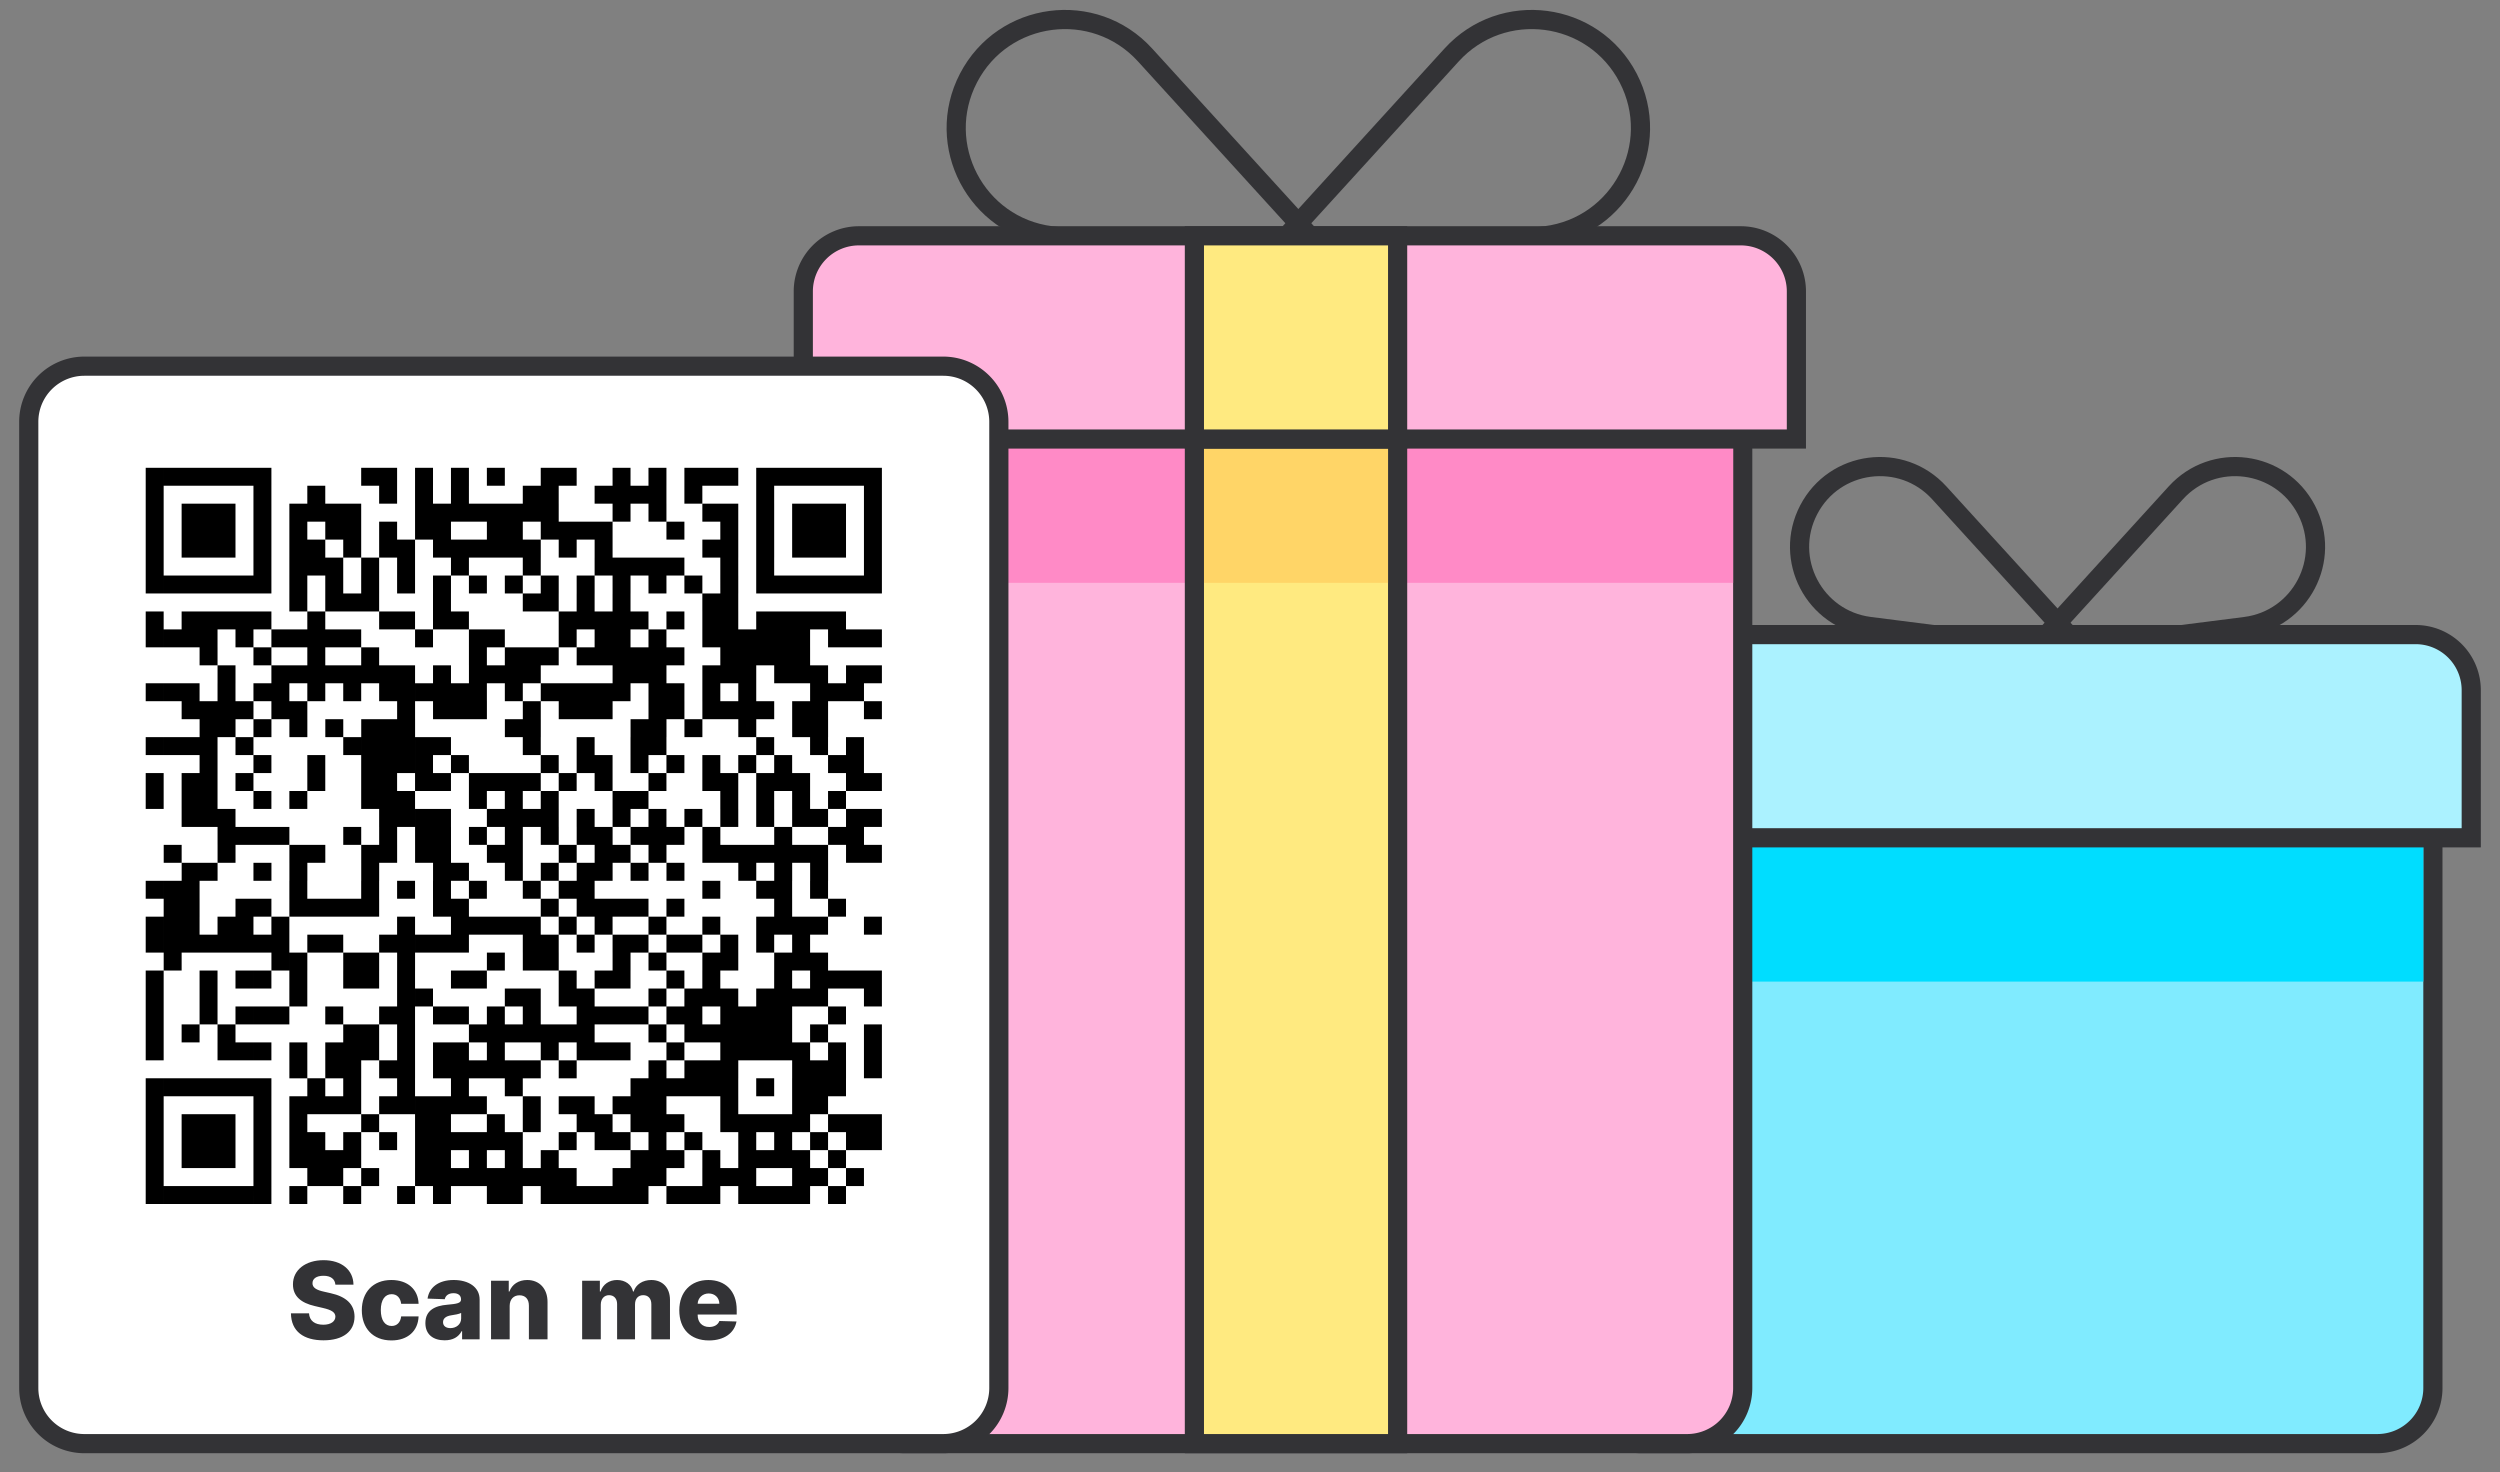<svg xmlns="http://www.w3.org/2000/svg" width="326" height="192" fill="none" viewBox="0 0 326 192"><rect x="0" y="0" width="326" height="192" fill="#808080" stroke="none"/><g clip-path="url(#a)"><mask id="b" width="326" height="192" x="0" y="0" maskUnits="userSpaceOnUse" style="mask-type:luminance"><path fill="#fff" d="M0 0h326v192H0V0Z"/></mask><g mask="url(#b)"><path stroke="#333336" stroke-width="2.5" d="M172.572 32.7c.904.991.082 2.571-1.249 2.402l-34.258-4.362c-9.767-1.244-15.312-11.832-10.771-20.568 4.54-8.737 16.392-10.283 23.022-3.004L172.572 32.7Z"/><path fill="#80EBFF" stroke="#333336" stroke-width="2.5" d="M214 100.75a7.254 7.254 0 0 0-5.127 2.123A7.254 7.254 0 0 0 206.75 108v73c0 1.923.764 3.767 2.123 5.127A7.254 7.254 0 0 0 214 188.25h96a7.254 7.254 0 0 0 5.127-2.123A7.254 7.254 0 0 0 317.25 181v-73a7.254 7.254 0 0 0-2.123-5.127A7.254 7.254 0 0 0 310 100.75h-96Z"/><path stroke="#333336" stroke-width="2.5" d="M166.035 32.7c-.903.991-.082 2.571 1.249 2.402l34.259-4.362c9.767-1.244 15.311-11.832 10.771-20.568-4.541-8.737-16.393-10.283-23.023-3.004L166.035 32.7Zm104.534 50.983c.5.548.046 1.423-.691 1.33l-26.061-3.32c-7.223-.919-11.323-8.75-7.965-15.21 3.358-6.461 12.123-7.605 17.026-2.222l17.691 19.422Z"/><path stroke="#333336" stroke-width="2.5" d="M266.039 83.683c-.5.548-.046 1.423.691 1.33l26.06-3.32c7.223-.919 11.324-8.75 7.966-15.21-3.358-6.461-12.123-7.605-17.027-2.222l-17.69 19.422Z"/><path fill="#0DF" d="M316 108h-88v20h88v-20Z"/><path fill="#ABF2FF" stroke="#333336" stroke-width="2.5" d="M194 109.25h-1.25V90a7.252 7.252 0 0 1 7.25-7.25h115a7.251 7.251 0 0 1 7.25 7.25v19.25H194Z"/><path fill="#FFB4DC" stroke="#333336" stroke-width="2.5" d="M112 55.75h-1.25V181c0 1.923.764 3.767 2.123 5.127A7.254 7.254 0 0 0 118 188.25h102a7.254 7.254 0 0 0 5.127-2.123A7.254 7.254 0 0 0 227.25 181V55.75H112Z"/><path fill="#FF8AC6" d="M226 56h-45v20h45V56Zm-114 0h69v20h-69V56Z"/><path fill="#FFEA80" stroke="#333336" stroke-width="2.5" d="M155.75 54.75h26.5v133.5h-26.5V54.75Z"/><path fill="#FFD567" d="M157 56h24v20h-24V56Z"/><path fill="#FFB4DC" stroke="#333336" stroke-width="2.5" d="M106 57.25h-1.25V38a7.252 7.252 0 0 1 7.25-7.25h115a7.251 7.251 0 0 1 7.25 7.25v19.25H106Z"/><path fill="#FFEA80" stroke="#333336" stroke-width="2.5" d="M155.75 57.25h26.5v-26.5h-26.5v26.5Z"/><path fill="#fff" stroke="#333336" stroke-width="2.5" d="M11 47.75A7.25 7.25 0 0 0 3.75 55v126a7.251 7.251 0 0 0 7.25 7.25h112a7.254 7.254 0 0 0 5.127-2.123A7.254 7.254 0 0 0 130.25 181V55a7.252 7.252 0 0 0-7.25-7.25H11Z"/><path fill="#333336" d="M43.736 167.518c-.065-.726-.592-1.158-1.551-1.158-.955 0-1.432.403-1.437.959-.02.607.567.915 1.492 1.114l.875.199c2.008.442 3.107 1.437 3.117 3.062-.01 1.934-1.512 3.083-4.047 3.083-2.56 0-4.216-1.139-4.246-3.52h2.357c.054.979.77 1.486 1.86 1.486.988 0 1.57-.432 1.58-1.054-.01-.571-.512-.875-1.63-1.133l-1.065-.249c-1.76-.402-2.843-1.272-2.838-2.819-.015-1.894 1.66-3.162 3.987-3.162 2.366 0 3.883 1.288 3.903 3.192h-2.357Zm7.303 7.274c-2.416 0-3.858-1.606-3.858-3.938 0-2.341 1.452-3.942 3.853-3.942 2.123 0 3.495 1.223 3.55 3.102h-2.272c-.094-.781-.547-1.253-1.243-1.253-.85 0-1.412.721-1.412 2.068 0 1.358.557 2.078 1.412 2.078.666 0 1.154-.442 1.243-1.252h2.272c-.065 1.889-1.397 3.137-3.545 3.137Zm6.942-.015c-1.462 0-2.51-.736-2.51-2.247 0-1.691 1.292-2.263 2.838-2.392 1.303-.114 1.81-.214 1.81-.681v-.025c0-.512-.378-.8-.975-.8-.641 0-1.044.298-1.148.785l-2.242-.079c.194-1.392 1.357-2.426 3.41-2.426 1.944 0 3.38.929 3.38 2.545v5.19h-2.286v-1.063h-.06c-.417.78-1.153 1.193-2.217 1.193Zm.75-1.591c.776 0 1.403-.507 1.403-1.253v-.726c-.274.144-.83.244-1.283.308-.691.105-1.079.403-1.079.895 0 .507.397.776.959.776Zm7.731-2.894v4.355h-2.43v-7.636h2.311v1.402h.085c.338-.93 1.193-1.501 2.321-1.501 1.606 0 2.655 1.148 2.65 2.868v4.867h-2.43v-4.389c.004-.846-.453-1.353-1.224-1.353-.77 0-1.278.517-1.283 1.387Zm9.45 4.355v-7.636h2.312v1.402h.084c.319-.93 1.114-1.501 2.158-1.501 1.06 0 1.88.586 2.083 1.501h.08c.283-.91 1.173-1.501 2.302-1.501 1.441 0 2.436.979 2.436 2.595v5.14h-2.431v-4.583c0-.761-.438-1.174-1.054-1.174-.672 0-1.074.468-1.074 1.199v4.558H80.47v-4.608c0-.706-.418-1.149-1.049-1.149-.636 0-1.079.483-1.079 1.238v4.519h-2.43Zm16.53.145c-2.4 0-3.862-1.487-3.862-3.933 0-2.366 1.481-3.947 3.788-3.947 2.168 0 3.699 1.382 3.699 3.897v.607h-5.09v.065c0 .934.576 1.556 1.51 1.556.637 0 1.134-.274 1.323-.781l2.232.065c-.278 1.501-1.596 2.471-3.6 2.471Zm-1.466-4.788h2.829c-.01-.781-.587-1.337-1.387-1.337-.806 0-1.407.576-1.442 1.337Z"/></g><path fill="#000" d="M19 61h2.341v2.342H19V61Zm2.341 0h2.342v2.342h-2.341V61Zm2.342 0h2.341v2.342h-2.341V61Zm2.341 0h2.342v2.342h-2.342V61Zm2.342 0h2.341v2.342h-2.341V61Zm2.341 0h2.342v2.342h-2.342V61Zm2.342 0h2.341v2.342H33.05V61Zm14.049 0h2.341v2.342h-2.341V61Zm2.341 0h2.342v2.342h-2.342V61Zm4.683 0h2.341v2.342h-2.341V61Zm4.683 0h2.341v2.342h-2.341V61Zm4.683 0h2.341v2.342h-2.341V61Zm7.024 0h2.342v2.342h-2.342V61Zm2.342 0h2.341v2.342h-2.341V61Zm7.024 0h2.341v2.342h-2.341V61Zm4.683 0h2.341v2.342h-2.341V61Zm4.683 0h2.341v2.342h-2.341V61Zm2.341 0h2.342v2.342h-2.342V61Zm2.342 0h2.341v2.342h-2.341V61Zm4.683 0h2.341v2.342H98.61V61Zm2.341 0h2.342v2.342h-2.342V61Zm2.342 0h2.341v2.342h-2.341V61Zm2.341 0h2.342v2.342h-2.342V61Zm2.342 0h2.341v2.342h-2.341V61Zm2.341 0h2.342v2.342h-2.342V61Zm2.342 0H115v2.342h-2.341V61ZM19 63.342h2.341v2.34H19v-2.34Zm14.049 0h2.341v2.34H33.05v-2.34Zm7.024 0h2.342v2.34h-2.342v-2.34Zm9.366 0h2.342v2.34h-2.342v-2.34Zm4.683 0h2.341v2.34h-2.341v-2.34Zm4.683 0h2.341v2.34h-2.341v-2.34Zm9.366 0h2.341v2.34h-2.341v-2.34Zm2.341 0h2.342v2.34h-2.342v-2.34Zm7.025 0h2.341v2.34h-2.341v-2.34Zm2.341 0h2.341v2.34h-2.341v-2.34Zm2.341 0h2.342v2.34h-2.342v-2.34Zm2.342 0h2.341v2.34h-2.341v-2.34Zm4.683 0h2.341v2.34h-2.341v-2.34Zm9.366 0h2.341v2.34H98.61v-2.34Zm14.049 0H115v2.34h-2.341v-2.34ZM19 65.681h2.341v2.342H19v-2.341Zm4.683 0h2.341v2.342h-2.341v-2.341Zm2.341 0h2.342v2.342h-2.342v-2.341Zm2.342 0h2.341v2.342h-2.341v-2.341Zm4.683 0h2.341v2.342H33.05v-2.341Zm4.683 0h2.341v2.342h-2.341v-2.341Zm2.341 0h2.342v2.342h-2.342v-2.341Zm2.342 0h2.341v2.342h-2.341v-2.341Zm2.341 0h2.342v2.342h-2.342v-2.341Zm9.366 0h2.341v2.342h-2.341v-2.341Zm2.341 0h2.342v2.342h-2.342v-2.341Zm2.342 0h2.341v2.342h-2.341v-2.341Zm2.341 0h2.342v2.342h-2.342v-2.341Zm2.342 0h2.341v2.342h-2.341v-2.341Zm2.341 0h2.342v2.342h-2.342v-2.341Zm2.342 0h2.341v2.342h-2.341v-2.341Zm2.341 0h2.342v2.342h-2.342v-2.341Zm9.366 0h2.341v2.342h-2.341v-2.341Zm4.683 0h2.341v2.342h-2.341v-2.341Zm7.024 0h2.342v2.342h-2.342v-2.341Zm2.342 0h2.341v2.342h-2.341v-2.341Zm4.683 0h2.341v2.342H98.61v-2.341Zm4.683 0h2.341v2.342h-2.341v-2.341Zm2.341 0h2.342v2.342h-2.342v-2.341Zm2.342 0h2.341v2.342h-2.341v-2.341Zm4.683 0H115v2.342h-2.341v-2.341ZM19 68.025h2.341v2.342H19v-2.342Zm4.683 0h2.341v2.342h-2.341v-2.342Zm2.341 0h2.342v2.342h-2.342v-2.342Zm2.342 0h2.341v2.342h-2.341v-2.342Zm4.683 0h2.341v2.342H33.05v-2.342Zm4.683 0h2.341v2.342h-2.341v-2.342Zm4.683 0h2.341v2.342h-2.341v-2.342Zm2.341 0h2.342v2.342h-2.342v-2.342Zm4.683 0h2.342v2.342h-2.342v-2.342Zm4.683 0h2.341v2.342h-2.341v-2.342Zm2.341 0h2.342v2.342h-2.342v-2.342Zm7.025 0h2.341v2.342h-2.341v-2.342Zm2.341 0h2.342v2.342h-2.342v-2.342Zm4.683 0h2.342v2.342h-2.342v-2.342Zm2.342 0h2.341v2.342h-2.341v-2.342Zm2.341 0h2.342v2.342h-2.342v-2.342Zm2.342 0h2.341v2.342h-2.341v-2.342Zm9.365 0h2.342v2.342h-2.342v-2.342Zm7.025 0h2.341v2.342h-2.341v-2.342Zm4.683 0h2.341v2.342H98.61v-2.342Zm4.683 0h2.341v2.342h-2.341v-2.342Zm2.341 0h2.342v2.342h-2.342v-2.342Zm2.342 0h2.341v2.342h-2.341v-2.342Zm4.683 0H115v2.342h-2.341v-2.342ZM19 70.366h2.341v2.341H19v-2.341Zm4.683 0h2.341v2.341h-2.341v-2.341Zm2.341 0h2.342v2.341h-2.342v-2.341Zm2.342 0h2.341v2.341h-2.341v-2.341Zm4.683 0h2.341v2.341H33.05v-2.341Zm4.683 0h2.341v2.341h-2.341v-2.341Zm2.341 0h2.342v2.341h-2.342v-2.341Zm4.683 0h2.342v2.341h-2.342v-2.341Zm4.683 0h2.342v2.341h-2.342v-2.341Zm2.342 0h2.34v2.341h-2.34v-2.341Zm4.682 0h2.342v2.341h-2.342v-2.341Zm2.342 0h2.341v2.341h-2.341v-2.341Zm2.341 0h2.342v2.341h-2.342v-2.341Zm2.342 0h2.341v2.341h-2.341v-2.341Zm2.341 0h2.342v2.341h-2.342v-2.341Zm2.342 0h2.341v2.341h-2.341v-2.341Zm4.683 0h2.341v2.341h-2.341v-2.341Zm4.683 0h2.341v2.341h-2.341v-2.341Zm14.048 0h2.342v2.341h-2.342v-2.341Zm2.342 0h2.341v2.341h-2.341v-2.341Zm4.683 0h2.341v2.341H98.61v-2.341Zm4.683 0h2.341v2.341h-2.341v-2.341Zm2.341 0h2.342v2.341h-2.342v-2.341Zm2.342 0h2.341v2.341h-2.341v-2.341Zm4.683 0H115v2.341h-2.341v-2.341ZM19 72.707h2.341v2.342H19v-2.342Zm14.049 0h2.341v2.342H33.05v-2.342Zm4.683 0h2.341v2.342h-2.341v-2.342Zm2.341 0h2.342v2.342h-2.342v-2.342Zm2.342 0h2.341v2.342h-2.341v-2.342Zm4.683 0h2.341v2.342h-2.341v-2.342Zm4.683 0h2.34v2.342h-2.34v-2.342Zm7.024 0h2.341v2.342h-2.341v-2.342Zm9.366 0h2.341v2.342h-2.341v-2.342Zm9.366 0h2.341v2.342h-2.341v-2.342Zm2.341 0h2.341v2.342h-2.341v-2.342Zm2.341 0h2.342v2.342h-2.342v-2.342Zm2.342 0h2.341v2.342h-2.341v-2.342Zm2.341 0h2.342v2.342h-2.342v-2.342Zm7.025 0h2.341v2.342h-2.341v-2.342Zm4.683 0h2.341v2.342H98.61v-2.342Zm14.049 0H115v2.342h-2.341v-2.342ZM19 75.05h2.341v2.341H19V75.05Zm2.341 0h2.342v2.341h-2.341V75.05Zm2.342 0h2.341v2.341h-2.341V75.05Zm2.341 0h2.342v2.341h-2.342V75.05Zm2.342 0h2.341v2.341h-2.341V75.05Zm2.341 0h2.342v2.341h-2.342V75.05Zm2.342 0h2.341v2.341H33.05V75.05Zm4.683 0h2.341v2.341h-2.341V75.05Zm4.683 0h2.341v2.341h-2.341V75.05Zm4.683 0h2.341v2.341h-2.341V75.05Zm4.683 0h2.34v2.341h-2.34V75.05Zm4.682 0h2.342v2.341h-2.342V75.05Zm4.683 0h2.342v2.341h-2.342V75.05Zm4.683 0h2.342v2.341h-2.342V75.05Zm4.683 0h2.342v2.341h-2.342V75.05Zm4.683 0h2.342v2.341h-2.342V75.05Zm4.683 0h2.341v2.341h-2.341V75.05Zm4.683 0h2.341v2.341h-2.341V75.05Zm4.683 0h2.341v2.341h-2.341V75.05Zm4.683 0h2.341v2.341h-2.341V75.05Zm4.683 0h2.341v2.341H98.61V75.05Zm2.341 0h2.342v2.341h-2.342V75.05Zm2.342 0h2.341v2.341h-2.341V75.05Zm2.341 0h2.342v2.341h-2.342V75.05Zm2.342 0h2.341v2.341h-2.341V75.05Zm2.341 0h2.342v2.341h-2.342V75.05Zm2.342 0H115v2.341h-2.341V75.05ZM37.732 77.39h2.341v2.342h-2.341V77.39Zm4.683 0h2.341v2.342h-2.341V77.39Zm2.341 0h2.342v2.342h-2.342V77.39Zm2.342 0h2.341v2.342h-2.341V77.39Zm9.365 0h2.342v2.342h-2.342V77.39Zm11.708 0h2.341v2.342h-2.341V77.39Zm2.341 0h2.342v2.342h-2.342V77.39Zm4.683 0h2.342v2.342h-2.342V77.39Zm4.683 0h2.341v2.342h-2.341V77.39Zm11.707 0h2.342v2.342h-2.342V77.39Zm2.342 0h2.341v2.342h-2.341V77.39ZM19 79.732h2.341v2.341H19v-2.341Zm4.683 0h2.341v2.341h-2.341v-2.341Zm2.341 0h2.342v2.341h-2.342v-2.341Zm2.342 0h2.341v2.341h-2.341v-2.341Zm2.341 0h2.342v2.341h-2.342v-2.341Zm2.342 0h2.341v2.341H33.05v-2.341Zm7.024 0h2.342v2.341h-2.342v-2.341Zm9.366 0h2.342v2.341h-2.342v-2.341Zm2.342 0h2.34v2.341h-2.34v-2.341Zm4.682 0h2.342v2.341h-2.342v-2.341Zm2.342 0h2.341v2.341h-2.341v-2.341Zm14.049 0h2.341v2.341h-2.341v-2.341Zm2.341 0h2.342v2.341h-2.342v-2.341Zm2.342 0h2.341v2.341h-2.341v-2.341Zm2.341 0h2.341v2.341h-2.341v-2.341Zm2.341 0h2.342v2.341h-2.342v-2.341Zm4.683 0h2.342v2.341h-2.342v-2.341Zm4.683 0h2.342v2.341h-2.342v-2.341Zm2.342 0h2.341v2.341h-2.341v-2.341Zm4.683 0h2.341v2.341H98.61v-2.341Zm2.341 0h2.342v2.341h-2.342v-2.341Zm2.342 0h2.341v2.341h-2.341v-2.341Zm2.341 0h2.342v2.341h-2.342v-2.341Zm2.342 0h2.341v2.341h-2.341v-2.341ZM19 82.073h2.341v2.342H19v-2.342Zm2.341 0h2.342v2.342h-2.341v-2.342Zm2.342 0h2.341v2.342h-2.341v-2.342Zm2.341 0h2.342v2.342h-2.342v-2.342Zm4.683 0h2.342v2.342h-2.342v-2.342Zm4.683 0h2.342v2.342H35.39v-2.342Zm2.342 0h2.341v2.342h-2.341v-2.342Zm2.341 0h2.342v2.342h-2.342v-2.342Zm2.342 0h2.341v2.342h-2.341v-2.342Zm2.341 0h2.342v2.342h-2.342v-2.342Zm9.366 0h2.341v2.342h-2.341v-2.342Zm7.024 0h2.342v2.342h-2.342v-2.342Zm2.342 0h2.341v2.342h-2.341v-2.342Zm9.366 0h2.341v2.342h-2.341v-2.342Zm4.683 0h2.341v2.342h-2.341v-2.342Zm2.341 0h2.341v2.342h-2.341v-2.342Zm4.683 0h2.341v2.342h-2.341v-2.342Zm7.024 0h2.342v2.342h-2.342v-2.342Zm2.342 0h2.341v2.342h-2.341v-2.342Zm2.341 0h2.342v2.342h-2.342v-2.342Zm2.342 0h2.341v2.342H98.61v-2.342Zm2.341 0h2.342v2.342h-2.342v-2.342Zm2.342 0h2.341v2.342h-2.341v-2.342Zm4.683 0h2.341v2.342h-2.341v-2.342Zm2.341 0h2.342v2.342h-2.342v-2.342Zm2.342 0H115v2.342h-2.341v-2.342Zm-86.635 2.342h2.342v2.341h-2.342v-2.341Zm7.025 0h2.341v2.341H33.05v-2.341Zm7.024 0h2.342v2.341h-2.342v-2.341Zm7.025 0h2.341v2.341h-2.341v-2.341Zm14.048 0h2.342v2.341h-2.342v-2.341Zm4.683 0h2.342v2.341h-2.342v-2.341Zm2.342 0h2.341v2.341h-2.341v-2.341Zm2.341 0h2.342v2.341h-2.342v-2.341Zm4.683 0h2.342v2.341h-2.342v-2.341Zm2.342 0h2.341v2.341h-2.341v-2.341Zm2.341 0h2.341v2.341h-2.341v-2.341Zm2.341 0h2.342v2.341h-2.342v-2.341Zm2.342 0h2.341v2.341h-2.341v-2.341Zm2.341 0h2.342v2.341h-2.342v-2.341Zm7.025 0h2.341v2.341h-2.341v-2.341Zm2.341 0h2.342v2.341h-2.342v-2.341Zm2.342 0h2.341v2.341H98.61v-2.341Zm2.341 0h2.342v2.341h-2.342v-2.341Zm2.342 0h2.341v2.341h-2.341v-2.341Zm-74.927 2.341h2.341v2.342h-2.341v-2.342Zm7.024 0h2.342v2.342H35.39v-2.342Zm2.342 0h2.341v2.342h-2.341v-2.342Zm2.341 0h2.342v2.342h-2.342v-2.342Zm2.342 0h2.341v2.342h-2.341v-2.342Zm2.341 0h2.342v2.342h-2.342v-2.342Zm2.342 0h2.341v2.342h-2.341v-2.342Zm2.341 0h2.342v2.342h-2.342v-2.342Zm2.342 0h2.34v2.342h-2.34v-2.342Zm4.682 0h2.342v2.342h-2.342v-2.342Zm4.683 0h2.342v2.342h-2.342v-2.342Zm2.342 0h2.341v2.342h-2.341v-2.342Zm2.341 0h2.342v2.342h-2.342v-2.342Zm2.342 0h2.341v2.342h-2.341v-2.342Zm11.707 0h2.341v2.342h-2.341v-2.342Zm2.341 0h2.342v2.342h-2.342v-2.342Zm2.342 0h2.341v2.342h-2.341v-2.342Zm7.024 0h2.342v2.342h-2.342v-2.342Zm2.342 0h2.341v2.342h-2.341v-2.342Zm2.341 0h2.342v2.342h-2.342v-2.342Zm4.683 0h2.342v2.342h-2.342v-2.342Zm2.342 0h2.341v2.342h-2.341v-2.342Zm2.341 0h2.342v2.342h-2.342v-2.342Zm4.683 0h2.342v2.342h-2.342v-2.342Zm2.342 0H115v2.342h-2.341v-2.342ZM19 89.098h2.341v2.341H19v-2.341Zm2.341 0h2.342v2.341h-2.341v-2.341Zm2.342 0h2.341v2.341h-2.341v-2.341Zm4.683 0h2.341v2.341h-2.341v-2.341Zm4.683 0h2.341v2.341H33.05v-2.341Zm2.341 0h2.342v2.341H35.39v-2.341Zm4.683 0h2.342v2.341h-2.342v-2.341Zm4.683 0h2.342v2.341h-2.342v-2.341Zm4.683 0h2.342v2.341h-2.342v-2.341Zm2.342 0h2.34v2.341h-2.34v-2.341Zm2.34 0h2.342v2.341h-2.341v-2.341Zm2.342 0h2.342v2.341h-2.342v-2.341Zm2.342 0h2.341v2.341h-2.341v-2.341Zm2.341 0h2.342v2.341h-2.342v-2.341Zm4.683 0h2.342v2.341h-2.342v-2.341Zm4.683 0h2.342v2.341h-2.342v-2.341Zm2.342 0h2.341v2.341h-2.341v-2.341Zm2.341 0h2.342v2.341h-2.342v-2.341Zm2.342 0h2.341v2.341h-2.341v-2.341Zm2.341 0h2.341v2.341h-2.341v-2.341Zm4.683 0h2.341v2.341h-2.341v-2.341Zm2.341 0h2.342v2.341h-2.342v-2.341Zm4.683 0h2.342v2.341h-2.342v-2.341Zm4.683 0h2.342v2.341h-2.342v-2.341Zm9.366 0h2.342v2.341h-2.342v-2.341Zm2.342 0h2.341v2.341h-2.341v-2.341Zm2.341 0h2.342v2.341h-2.342v-2.341Zm-86.634 2.341h2.341v2.342h-2.341v-2.342Zm2.341 0h2.342v2.342h-2.342v-2.342Zm2.342 0h2.341v2.342h-2.341v-2.342Zm2.341 0h2.342v2.342h-2.342v-2.342Zm4.683 0h2.342v2.342H35.39v-2.342Zm2.342 0h2.341v2.342h-2.341v-2.342Zm14.049 0h2.34v2.342h-2.34v-2.342Zm4.682 0h2.342v2.342h-2.342v-2.342Zm2.342 0h2.341v2.342h-2.341v-2.342Zm2.341 0h2.342v2.342h-2.342v-2.342Zm7.025 0h2.341v2.342h-2.341v-2.342Zm4.683 0h2.341v2.342h-2.341v-2.342Zm2.341 0h2.342v2.342h-2.342v-2.342Zm2.342 0h2.341v2.342h-2.341v-2.342Zm7.024 0h2.341v2.342h-2.341v-2.342Zm2.341 0h2.342v2.342h-2.342v-2.342Zm4.683 0h2.342v2.342h-2.342v-2.342Zm2.342 0h2.341v2.342h-2.341v-2.342Zm2.341 0h2.342v2.342h-2.342v-2.342Zm2.342 0h2.341v2.342H98.61v-2.342Zm4.683 0h2.341v2.342h-2.341v-2.342Zm2.341 0h2.342v2.342h-2.342v-2.342Zm7.025 0H115v2.342h-2.341v-2.342Zm-86.635 2.342h2.342v2.34h-2.342v-2.34Zm2.342 0h2.341v2.34h-2.341v-2.34Zm4.683 0h2.341v2.34H33.05v-2.34Zm4.683 0h2.341v2.34h-2.341v-2.34Zm4.683 0h2.341v2.34h-2.341v-2.34Zm4.683 0h2.341v2.34h-2.341v-2.34Zm2.341 0h2.342v2.34h-2.342v-2.34Zm2.342 0h2.34v2.34h-2.34v-2.34Zm14.048 0h2.342v2.34h-2.342v-2.34Zm2.342 0h2.341v2.34h-2.341v-2.34Zm14.048 0h2.342v2.34h-2.342v-2.34Zm2.342 0h2.341v2.34h-2.341v-2.34Zm4.683 0h2.341v2.34h-2.341v-2.34Zm7.024 0h2.342v2.34h-2.342v-2.34Zm7.025 0h2.341v2.34h-2.341v-2.34Zm2.341 0h2.342v2.34h-2.342v-2.34ZM19 96.12h2.341v2.342H19v-2.341Zm2.341 0h2.342v2.342h-2.341v-2.341Zm2.342 0h2.341v2.342h-2.341v-2.341Zm2.341 0h2.342v2.342h-2.342v-2.341Zm4.683 0h2.342v2.342h-2.342v-2.341Zm14.05 0h2.34v2.342h-2.34v-2.341Zm2.34 0h2.342v2.342h-2.341v-2.341Zm2.342 0h2.342v2.342h-2.342v-2.341Zm2.342 0h2.34v2.342h-2.34v-2.341Zm2.34 0h2.342v2.342h-2.341v-2.341Zm2.342 0h2.342v2.342h-2.342v-2.341Zm11.708 0h2.341v2.342h-2.341v-2.341Zm7.024 0h2.342v2.342h-2.342v-2.341Zm7.025 0h2.341v2.342h-2.342v-2.341Zm2.341 0h2.341v2.342h-2.341v-2.341Zm14.049 0h2.341v2.342H98.61v-2.341Zm7.024 0h2.342v2.342h-2.342v-2.341Zm4.683 0h2.342v2.342h-2.342v-2.341Zm-84.293 2.342h2.342v2.342h-2.342v-2.342Zm7.025 0h2.341v2.342H33.05v-2.342Zm7.024 0h2.342v2.342h-2.342v-2.342Zm7.025 0h2.341v2.342h-2.341v-2.342Zm2.341 0h2.342v2.342h-2.342v-2.342Zm2.342 0h2.34v2.342h-2.34v-2.342Zm2.34 0h2.342v2.342h-2.341v-2.342Zm4.684 0h2.341v2.342h-2.341v-2.342Zm11.707 0h2.342v2.342h-2.342v-2.342Zm4.683 0h2.342v2.342h-2.342v-2.342Zm2.342 0h2.341v2.342h-2.341v-2.342Zm4.682 0h2.342v2.342h-2.342v-2.342Zm4.683 0h2.342v2.342h-2.342v-2.342Zm4.683 0h2.342v2.342h-2.342v-2.342Zm4.683 0h2.342v2.342h-2.342v-2.342Zm4.683 0h2.342v2.342h-2.342v-2.342Zm7.025 0h2.341v2.342h-2.341v-2.342Zm2.341 0h2.342v2.342h-2.342v-2.342ZM19 100.805h2.341v2.341H19v-2.341Zm4.683 0h2.341v2.341h-2.341v-2.341Zm2.341 0h2.342v2.341h-2.342v-2.341Zm4.683 0h2.342v2.341h-2.342v-2.341Zm9.366 0h2.342v2.341h-2.342v-2.341Zm7.025 0h2.341v2.341h-2.341v-2.341Zm2.341 0h2.342v2.341h-2.342v-2.341Zm4.683 0h2.341v2.341h-2.341v-2.341Zm2.341 0h2.342v2.341h-2.342v-2.341Zm4.683 0h2.342v2.341h-2.342v-2.341Zm2.342 0h2.341v2.341h-2.341v-2.341Zm2.341 0h2.342v2.341h-2.342v-2.341Zm2.342 0h2.341v2.341h-2.341v-2.341Zm4.683 0h2.341v2.341h-2.341v-2.341Zm4.683 0h2.341v2.341h-2.341v-2.341Zm7.024 0h2.341v2.341h-2.341v-2.341Zm7.024 0h2.342v2.341h-2.342v-2.341Zm2.342 0h2.341v2.341h-2.341v-2.341Zm4.683 0h2.341v2.341H98.61v-2.341Zm2.341 0h2.342v2.341h-2.342v-2.341Zm2.342 0h2.341v2.341h-2.341v-2.341Zm7.024 0h2.342v2.341h-2.342v-2.341Zm2.342 0H115v2.341h-2.341v-2.341ZM19 103.146h2.341v2.342H19v-2.342Zm4.683 0h2.341v2.342h-2.341v-2.342Zm2.341 0h2.342v2.342h-2.342v-2.342Zm7.025 0h2.341v2.342H33.05v-2.342Zm4.683 0h2.341v2.342h-2.341v-2.342Zm9.366 0h2.341v2.342h-2.341v-2.342Zm2.341 0h2.342v2.342h-2.342v-2.342Zm2.342 0h2.34v2.342h-2.34v-2.342Zm9.365 0h2.342v2.342h-2.342v-2.342Zm4.683 0h2.342v2.342h-2.342v-2.342Zm4.683 0h2.342v2.342h-2.342v-2.342Zm9.366 0h2.341v2.342h-2.341v-2.342Zm2.341 0h2.342v2.342h-2.342v-2.342Zm11.708 0h2.341v2.342h-2.341v-2.342Zm4.683 0h2.341v2.342H98.61v-2.342Zm4.683 0h2.341v2.342h-2.341v-2.342Zm4.683 0h2.341v2.342h-2.341v-2.342Zm-84.293 2.342h2.341v2.341h-2.341v-2.341Zm2.341 0h2.342v2.341h-2.342v-2.341Zm2.342 0h2.341v2.341h-2.341v-2.341Zm21.073 0h2.342v2.341h-2.342v-2.341Zm2.342 0h2.34v2.341h-2.34v-2.341Zm2.34 0h2.342v2.341h-2.341v-2.341Zm2.342 0h2.342v2.341h-2.342v-2.341Zm7.025 0h2.341v2.341h-2.341v-2.341Zm2.341 0h2.342v2.341h-2.342v-2.341Zm2.342 0h2.341v2.341h-2.341v-2.341Zm2.341 0h2.342v2.341h-2.342v-2.341Zm4.683 0h2.342v2.341h-2.342v-2.341Zm4.683 0h2.341v2.341h-2.341v-2.341Zm4.683 0h2.341v2.341h-2.341v-2.341Zm4.683 0h2.341v2.341h-2.341v-2.341Zm4.683 0h2.341v2.341h-2.341v-2.341Zm4.683 0h2.341v2.341H98.61v-2.341Zm4.683 0h2.341v2.341h-2.341v-2.341Zm2.341 0h2.342v2.341h-2.342v-2.341Zm4.683 0h2.342v2.341h-2.342v-2.341Zm2.342 0H115v2.341h-2.341v-2.341Zm-84.293 2.341h2.341v2.342h-2.341v-2.342Zm2.341 0h2.342v2.342h-2.342v-2.342Zm2.342 0h2.341v2.342H33.05v-2.342Zm2.341 0h2.342v2.342H35.39v-2.342Zm9.366 0h2.342v2.342h-2.342v-2.342Zm4.683 0h2.342v2.342h-2.342v-2.342Zm4.683 0h2.341v2.342h-2.341v-2.342Zm2.341 0h2.342v2.342h-2.342v-2.342Zm4.683 0h2.342v2.342h-2.342v-2.342Zm4.683 0h2.342v2.342h-2.342v-2.342Zm4.683 0h2.342v2.342h-2.342v-2.342Zm4.683 0h2.342v2.342h-2.342v-2.342Zm2.342 0h2.341v2.342h-2.341v-2.342Zm4.682 0h2.342v2.342h-2.342v-2.342Zm2.342 0h2.341v2.342h-2.341v-2.342Zm2.341 0h2.342v2.342h-2.342v-2.342Zm4.683 0h2.342v2.342h-2.342v-2.342Zm9.366 0h2.342v2.342h-2.342v-2.342Zm7.025 0h2.341v2.342h-2.341v-2.342Zm2.341 0h2.342v2.342h-2.342v-2.342Zm-88.975 2.342h2.34v2.341h-2.34v-2.341Zm7.024 0h2.341v2.341h-2.341v-2.341Zm9.366 0h2.341v2.341h-2.341v-2.341Zm2.341 0h2.342v2.341h-2.342v-2.341Zm7.025 0h2.341v2.341h-2.341v-2.341Zm2.341 0h2.342v2.341h-2.342v-2.341Zm4.683 0h2.341v2.341h-2.341v-2.341Zm2.341 0h2.342v2.341h-2.342v-2.341Zm7.025 0h2.341v2.341h-2.341v-2.341Zm2.341 0h2.342v2.341h-2.342v-2.341Zm7.025 0h2.341v2.341h-2.341v-2.341Zm4.683 0h2.341v2.341h-2.341v-2.341Zm2.341 0h2.341v2.341h-2.341v-2.341Zm4.683 0h2.341v2.341h-2.341v-2.341Zm7.024 0h2.342v2.341h-2.342v-2.341Zm2.342 0h2.341v2.341h-2.341v-2.341Zm2.341 0h2.342v2.341h-2.342v-2.341Zm2.342 0h2.341v2.341H98.61v-2.341Zm2.341 0h2.342v2.341h-2.342v-2.341Zm2.342 0h2.341v2.341h-2.341v-2.341Zm2.341 0h2.342v2.341h-2.342v-2.341Zm4.683 0h2.342v2.341h-2.342v-2.341Zm2.342 0H115v2.341h-2.341v-2.341Zm-88.976 2.341h2.341v2.342h-2.341v-2.342Zm2.341 0h2.342v2.342h-2.342v-2.342Zm7.025 0h2.341v2.342H33.05v-2.342Zm4.683 0h2.341v2.342h-2.341v-2.342Zm9.366 0h2.341v2.342h-2.341v-2.342Zm9.365 0h2.342v2.342h-2.342v-2.342Zm2.342 0h2.341v2.342h-2.341v-2.342Zm7.024 0h2.342v2.342h-2.342v-2.342Zm4.683 0h2.342v2.342h-2.342v-2.342Zm4.683 0h2.342v2.342h-2.342v-2.342Zm2.342 0h2.341v2.342h-2.341v-2.342Zm4.682 0h2.342v2.342h-2.342v-2.342Zm4.683 0h2.342v2.342h-2.342v-2.342Zm9.366 0h2.342v2.342h-2.342v-2.342Zm4.683 0h2.342v2.342h-2.342v-2.342Zm4.683 0h2.342v2.342h-2.342v-2.342ZM19 114.854h2.341v2.341H19v-2.341Zm2.341 0h2.342v2.341h-2.341v-2.341Zm2.342 0h2.341v2.341h-2.341v-2.341Zm14.049 0h2.341v2.341h-2.341v-2.341Zm9.366 0h2.341v2.341h-2.341v-2.341Zm4.683 0h2.34v2.341h-2.34v-2.341Zm4.682 0h2.342v2.341h-2.342v-2.341Zm4.683 0h2.342v2.341h-2.342v-2.341Zm7.025 0h2.341v2.341h-2.341v-2.341Zm4.683 0h2.341v2.341h-2.341v-2.341Zm2.341 0h2.342v2.341h-2.342v-2.341Zm16.39 0h2.342v2.341h-2.342v-2.341Zm7.025 0h2.341v2.341H98.61v-2.341Zm2.341 0h2.342v2.341h-2.342v-2.341Zm4.683 0h2.342v2.341h-2.342v-2.341Zm-84.293 2.341h2.342v2.342h-2.341v-2.342Zm2.342 0h2.341v2.342h-2.341v-2.342Zm7.024 0h2.342v2.342h-2.342v-2.342Zm2.342 0h2.341v2.342H33.05v-2.342Zm4.683 0h2.341v2.342h-2.341v-2.342Zm2.341 0h2.342v2.342h-2.342v-2.342Zm2.342 0h2.341v2.342h-2.341v-2.342Zm2.341 0h2.342v2.342h-2.342v-2.342Zm2.342 0h2.341v2.342h-2.341v-2.342Zm9.365 0h2.342v2.342h-2.342v-2.342Zm2.342 0h2.341v2.342h-2.341v-2.342Zm11.707 0h2.342v2.342h-2.342v-2.342Zm4.683 0h2.342v2.342h-2.342v-2.342Zm2.342 0h2.341v2.342h-2.341v-2.342Zm2.341 0h2.341v2.342h-2.341v-2.342Zm2.341 0h2.342v2.342h-2.342v-2.342Zm4.683 0h2.342v2.342h-2.342v-2.342Zm14.049 0h2.342v2.342h-2.342v-2.342Zm7.025 0h2.341v2.342h-2.341v-2.342ZM19 119.537h2.341v2.341H19v-2.341Zm2.341 0h2.342v2.341h-2.341v-2.341Zm2.342 0h2.341v2.341h-2.341v-2.341Zm4.683 0h2.341v2.341h-2.341v-2.341Zm2.341 0h2.342v2.341h-2.342v-2.341Zm4.683 0h2.342v2.341H35.39v-2.341Zm16.39 0h2.342v2.341H51.78v-2.341Zm7.025 0h2.341v2.341h-2.341v-2.341Zm2.341 0h2.342v2.341h-2.342v-2.341Zm2.342 0h2.341v2.341h-2.341v-2.341Zm2.341 0h2.342v2.341h-2.342v-2.341Zm2.342 0h2.341v2.341h-2.341v-2.341Zm4.683 0h2.341v2.341h-2.341v-2.341Zm4.683 0h2.341v2.341h-2.341v-2.341Zm7.024 0h2.341v2.341h-2.341v-2.341Zm7.024 0h2.342v2.341h-2.342v-2.341Zm7.025 0h2.341v2.341H98.61v-2.341Zm2.341 0h2.342v2.341h-2.342v-2.341Zm2.342 0h2.341v2.341h-2.341v-2.341Zm2.341 0h2.342v2.341h-2.342v-2.341Zm7.025 0H115v2.341h-2.341v-2.341ZM19 121.878h2.341v2.342H19v-2.342Zm2.341 0h2.342v2.342h-2.341v-2.342Zm2.342 0h2.341v2.342h-2.341v-2.342Zm2.341 0h2.342v2.342h-2.342v-2.342Zm2.342 0h2.341v2.342h-2.341v-2.342Zm2.341 0h2.342v2.342h-2.342v-2.342Zm2.342 0h2.341v2.342H33.05v-2.342Zm2.341 0h2.342v2.342H35.39v-2.342Zm4.683 0h2.342v2.342h-2.342v-2.342Zm2.342 0h2.341v2.342h-2.341v-2.342Zm7.024 0h2.342v2.342h-2.342v-2.342Zm2.342 0h2.34v2.342h-2.34v-2.342Zm2.34 0h2.342v2.342h-2.341v-2.342Zm2.342 0h2.342v2.342h-2.342v-2.342Zm2.342 0h2.341v2.342h-2.341v-2.342Zm9.366 0h2.341v2.342h-2.341v-2.342Zm2.341 0h2.342v2.342h-2.342v-2.342Zm4.683 0h2.342v2.342h-2.342v-2.342Zm4.683 0h2.341v2.342h-2.341v-2.342Zm2.341 0h2.342v2.342h-2.342v-2.342Zm4.683 0h2.342v2.342h-2.342v-2.342Zm2.342 0h2.341v2.342h-2.341v-2.342Zm4.683 0h2.341v2.342h-2.341v-2.342Zm4.683 0h2.341v2.342H98.61v-2.342Zm4.683 0h2.341v2.342h-2.341v-2.342Zm-81.952 2.342h2.342v2.341h-2.341v-2.341Zm14.05 0h2.34v2.341h-2.34v-2.341Zm2.34 0h2.342v2.341h-2.341v-2.341Zm7.025 0h2.342v2.341h-2.342v-2.341Zm2.342 0h2.341v2.341h-2.341v-2.341Zm4.683 0h2.34v2.341h-2.34v-2.341Zm11.707 0h2.341v2.341h-2.341v-2.341Zm4.683 0h2.341v2.341h-2.341v-2.341Zm2.341 0h2.342v2.341h-2.342v-2.341Zm9.366 0h2.341v2.341h-2.341v-2.341Zm4.683 0h2.341v2.341h-2.341v-2.341Zm7.024 0h2.342v2.341h-2.342v-2.341Zm2.342 0h2.341v2.341h-2.341v-2.341Zm7.024 0h2.342v2.341h-2.342v-2.341Zm2.342 0h2.341v2.341h-2.341v-2.341Zm2.341 0h2.342v2.341h-2.342v-2.341ZM19 126.561h2.341v2.341H19v-2.341Zm7.024 0h2.342v2.341h-2.342v-2.341Zm4.683 0h2.342v2.341h-2.342v-2.341Zm2.342 0h2.341v2.341H33.05v-2.341Zm4.683 0h2.341v2.341h-2.341v-2.341Zm7.024 0h2.342v2.341h-2.342v-2.341Zm2.342 0h2.341v2.341h-2.341v-2.341Zm4.683 0h2.34v2.341h-2.34v-2.341Zm7.024 0h2.341v2.341h-2.341v-2.341Zm2.341 0h2.342v2.341h-2.342v-2.341Zm11.708 0h2.341v2.341h-2.341v-2.341Zm4.683 0h2.341v2.341h-2.341v-2.341Zm2.341 0h2.341v2.341h-2.341v-2.341Zm7.024 0h2.342v2.341h-2.342v-2.341Zm4.683 0h2.342v2.341h-2.342v-2.341Zm9.366 0h2.342v2.341h-2.342v-2.341Zm4.683 0h2.342v2.341h-2.342v-2.341Zm2.342 0h2.341v2.341h-2.341v-2.341Zm2.341 0h2.342v2.341h-2.342v-2.341Zm2.342 0H115v2.341h-2.341v-2.341ZM19 128.902h2.341v2.342H19v-2.342Zm7.024 0h2.342v2.342h-2.342v-2.342Zm11.708 0h2.341v2.342h-2.341v-2.342Zm14.049 0h2.34v2.342h-2.34v-2.342Zm2.34 0h2.342v2.342h-2.341v-2.342Zm11.708 0h2.342v2.342h-2.342v-2.342Zm2.342 0h2.341v2.342h-2.341v-2.342Zm4.683 0h2.341v2.342h-2.341v-2.342Zm2.341 0h2.342v2.342h-2.342v-2.342Zm9.366 0h2.341v2.342h-2.341v-2.342Zm4.683 0h2.341v2.342h-2.341v-2.342Zm2.341 0h2.342v2.342h-2.342v-2.342Zm2.342 0h2.341v2.342h-2.341v-2.342Zm4.683 0h2.341v2.342H98.61v-2.342Zm2.341 0h2.342v2.342h-2.342v-2.342Zm2.342 0h2.341v2.342h-2.341v-2.342Zm2.341 0h2.342v2.342h-2.342v-2.342Zm7.025 0H115v2.342h-2.341v-2.342ZM19 131.244h2.341v2.341H19v-2.341Zm7.024 0h2.342v2.341h-2.342v-2.341Zm4.683 0h2.342v2.341h-2.342v-2.341Zm2.342 0h2.341v2.341H33.05v-2.341Zm2.341 0h2.342v2.341H35.39v-2.341Zm7.025 0h2.341v2.341h-2.341v-2.341Zm7.024 0h2.342v2.341h-2.342v-2.341Zm2.342 0h2.34v2.341h-2.34v-2.341Zm4.682 0h2.342v2.341h-2.342v-2.341Zm2.342 0h2.341v2.341h-2.341v-2.341Zm4.683 0h2.341v2.341h-2.341v-2.341Zm4.683 0h2.341v2.341h-2.341v-2.341Zm7.024 0h2.342v2.341h-2.342v-2.341Zm2.342 0h2.341v2.341h-2.341v-2.341Zm2.341 0h2.341v2.341h-2.341v-2.341Zm2.341 0h2.342v2.341h-2.342v-2.341Zm4.683 0h2.342v2.341h-2.342v-2.341Zm2.342 0h2.341v2.341h-2.341v-2.341Zm4.683 0h2.341v2.341h-2.341v-2.341Zm2.341 0h2.342v2.341h-2.342v-2.341Zm2.342 0h2.341v2.341H98.61v-2.341Zm2.341 0h2.342v2.341h-2.342v-2.341Zm7.025 0h2.341v2.341h-2.341v-2.341ZM19 133.585h2.341v2.342H19v-2.342Zm4.683 0h2.341v2.342h-2.341v-2.342Zm4.683 0h2.341v2.342h-2.341v-2.342Zm16.39 0h2.342v2.342h-2.342v-2.342Zm2.342 0h2.341v2.342h-2.341v-2.342Zm4.683 0h2.34v2.342h-2.34v-2.342Zm9.365 0h2.342v2.342h-2.342v-2.342Zm2.342 0h2.341v2.342h-2.341v-2.342Zm2.341 0h2.342v2.342h-2.342v-2.342Zm2.342 0h2.341v2.342h-2.341v-2.342Zm2.341 0h2.342v2.342h-2.342v-2.342Zm2.342 0h2.341v2.342h-2.341v-2.342Zm2.341 0h2.342v2.342h-2.342v-2.342Zm9.366 0h2.341v2.342h-2.341v-2.342Zm4.683 0h2.341v2.342h-2.341v-2.342Zm2.341 0h2.342v2.342h-2.342v-2.342Zm2.342 0h2.341v2.342h-2.341v-2.342Zm2.341 0h2.342v2.342h-2.342v-2.342Zm2.342 0h2.341v2.342H98.61v-2.342Zm2.341 0h2.342v2.342h-2.342v-2.342Zm4.683 0h2.342v2.342h-2.342v-2.342Zm7.025 0H115v2.342h-2.341v-2.342ZM19 135.927h2.341v2.341H19v-2.341Zm9.366 0h2.341v2.341h-2.341v-2.341Zm2.341 0h2.342v2.341h-2.342v-2.341Zm2.342 0h2.341v2.341H33.05v-2.341Zm4.683 0h2.341v2.341h-2.341v-2.341Zm4.683 0h2.341v2.341h-2.341v-2.341Zm2.341 0h2.342v2.341h-2.342v-2.341Zm2.342 0h2.341v2.341h-2.341v-2.341Zm4.683 0h2.34v2.341h-2.34v-2.341Zm4.682 0h2.342v2.341h-2.342v-2.341Zm2.342 0h2.341v2.341h-2.341v-2.341Zm4.683 0h2.341v2.341h-2.341v-2.341Zm7.024 0h2.342v2.341h-2.342v-2.341Zm4.683 0h2.342v2.341h-2.342v-2.341Zm2.342 0h2.341v2.341h-2.341v-2.341Zm2.341 0h2.341v2.341h-2.341v-2.341Zm7.024 0h2.342v2.341h-2.342v-2.341Zm7.025 0h2.341v2.341h-2.341v-2.341Zm2.341 0h2.342v2.341h-2.342v-2.341Zm2.342 0h2.341v2.341H98.61v-2.341Zm2.341 0h2.342v2.341h-2.342v-2.341Zm2.342 0h2.341v2.341h-2.341v-2.341Zm4.683 0h2.341v2.341h-2.341v-2.341Zm4.683 0H115v2.341h-2.341v-2.341Zm-74.927 2.341h2.341v2.342h-2.341v-2.342Zm4.683 0h2.341v2.342h-2.341v-2.342Zm2.341 0h2.342v2.342h-2.342v-2.342Zm4.683 0h2.342v2.342h-2.342v-2.342Zm2.342 0h2.34v2.342h-2.34v-2.342Zm4.682 0h2.342v2.342h-2.342v-2.342Zm2.342 0h2.341v2.342h-2.341v-2.342Zm2.341 0h2.342v2.342h-2.342v-2.342Zm2.342 0h2.341v2.342h-2.341v-2.342Zm2.341 0h2.342v2.342h-2.342v-2.342Zm2.342 0h2.341v2.342h-2.341v-2.342Zm4.683 0h2.341v2.342h-2.341v-2.342Zm11.707 0h2.341v2.342h-2.341v-2.342Zm4.683 0h2.341v2.342h-2.341v-2.342Zm2.341 0h2.342v2.342h-2.342v-2.342Zm2.342 0h2.341v2.342h-2.341v-2.342Zm9.366 0h2.341v2.342h-2.341v-2.342Zm2.341 0h2.342v2.342h-2.342v-2.342Zm2.342 0h2.341v2.342h-2.341v-2.342Zm4.683 0H115v2.342h-2.341v-2.342ZM19 140.61h2.341v2.341H19v-2.341Zm2.341 0h2.342v2.341h-2.341v-2.341Zm2.342 0h2.341v2.341h-2.341v-2.341Zm2.341 0h2.342v2.341h-2.342v-2.341Zm2.342 0h2.341v2.341h-2.341v-2.341Zm2.341 0h2.342v2.341h-2.342v-2.341Zm2.342 0h2.341v2.341H33.05v-2.341Zm7.024 0h2.342v2.341h-2.342v-2.341Zm4.683 0h2.342v2.341h-2.342v-2.341Zm7.025 0h2.34v2.341h-2.34v-2.341Zm7.024 0h2.341v2.341h-2.341v-2.341Zm7.024 0h2.342v2.341h-2.342v-2.341Zm16.39 0h2.342v2.341h-2.342v-2.341Zm2.342 0h2.341v2.341h-2.341v-2.341Zm2.341 0h2.342v2.341h-2.342v-2.341Zm2.342 0h2.341v2.341h-2.341v-2.341Zm2.341 0h2.342v2.341h-2.342v-2.341Zm2.342 0h2.341v2.341h-2.341v-2.341Zm4.683 0h2.341v2.341H98.61v-2.341Zm4.683 0h2.341v2.341h-2.341v-2.341Zm2.341 0h2.342v2.341h-2.342v-2.341Zm2.342 0h2.341v2.341h-2.341v-2.341ZM19 142.951h2.341v2.342H19v-2.342Zm14.049 0h2.341v2.342H33.05v-2.342Zm4.683 0h2.341v2.342h-2.341v-2.342Zm2.341 0h2.342v2.342h-2.342v-2.342Zm2.342 0h2.341v2.342h-2.341v-2.342Zm2.341 0h2.342v2.342h-2.342v-2.342Zm4.683 0h2.342v2.342h-2.342v-2.342Zm2.342 0h2.34v2.342h-2.34v-2.342Zm2.34 0h2.342v2.342h-2.341v-2.342Zm2.342 0h2.342v2.342h-2.342v-2.342Zm2.342 0h2.341v2.342h-2.341v-2.342Zm2.341 0h2.342v2.342h-2.342v-2.342Zm7.025 0h2.341v2.342h-2.341v-2.342Zm4.683 0h2.341v2.342h-2.341v-2.342Zm2.341 0h2.342v2.342h-2.342v-2.342Zm4.683 0h2.341v2.342h-2.341v-2.342Zm2.341 0h2.342v2.342h-2.342v-2.342Zm2.342 0h2.341v2.342h-2.341v-2.342Zm9.366 0h2.341v2.342h-2.341v-2.342Zm9.366 0h2.341v2.342h-2.341v-2.342Zm2.341 0h2.342v2.342h-2.342v-2.342ZM19 145.293h2.341v2.341H19v-2.341Zm4.683 0h2.341v2.341h-2.341v-2.341Zm2.341 0h2.342v2.341h-2.342v-2.341Zm2.342 0h2.341v2.341h-2.341v-2.341Zm4.683 0h2.341v2.341H33.05v-2.341Zm4.683 0h2.341v2.341h-2.341v-2.341Zm9.366 0h2.341v2.341h-2.341v-2.341Zm7.024 0h2.341v2.341h-2.341v-2.341Zm2.341 0h2.342v2.341h-2.342v-2.341Zm7.025 0h2.341v2.341h-2.341v-2.341Zm4.683 0h2.341v2.341h-2.341v-2.341Zm7.024 0h2.342v2.341h-2.342v-2.341Zm2.342 0h2.341v2.341h-2.341v-2.341Zm4.682 0h2.342v2.341h-2.342v-2.341Zm2.342 0h2.341v2.341h-2.341v-2.341Zm2.341 0h2.342v2.341h-2.342v-2.341Zm7.025 0h2.341v2.341h-2.341v-2.341Zm2.341 0h2.342v2.341h-2.342v-2.341Zm2.342 0h2.341v2.341H98.61v-2.341Zm2.341 0h2.342v2.341h-2.342v-2.341Zm2.342 0h2.341v2.341h-2.341v-2.341Zm4.683 0h2.341v2.341h-2.341v-2.341Zm2.341 0h2.342v2.341h-2.342v-2.341Zm2.342 0H115v2.341h-2.341v-2.341ZM19 147.634h2.341v2.342H19v-2.342Zm4.683 0h2.341v2.342h-2.341v-2.342Zm2.341 0h2.342v2.342h-2.342v-2.342Zm2.342 0h2.341v2.342h-2.341v-2.342Zm4.683 0h2.341v2.342H33.05v-2.342Zm4.683 0h2.341v2.342h-2.341v-2.342Zm2.341 0h2.342v2.342h-2.342v-2.342Zm4.683 0h2.342v2.342h-2.342v-2.342Zm4.683 0h2.342v2.342h-2.342v-2.342Zm4.683 0h2.341v2.342h-2.341v-2.342Zm2.341 0h2.342v2.342h-2.342v-2.342Zm2.342 0h2.341v2.342h-2.341v-2.342Zm2.341 0h2.342v2.342h-2.342v-2.342Zm2.342 0h2.341v2.342h-2.341v-2.342Zm2.341 0h2.342v2.342h-2.342v-2.342Zm7.025 0h2.341v2.342h-2.341v-2.342Zm4.683 0h2.341v2.342h-2.341v-2.342Zm2.341 0h2.341v2.342h-2.341v-2.342Zm4.683 0h2.341v2.342h-2.341v-2.342Zm4.683 0h2.341v2.342h-2.341v-2.342Zm7.024 0h2.342v2.342h-2.342v-2.342Zm4.683 0h2.342v2.342h-2.342v-2.342Zm4.683 0h2.342v2.342h-2.342v-2.342Zm4.683 0h2.342v2.342h-2.342v-2.342Zm2.342 0H115v2.342h-2.341v-2.342ZM19 149.976h2.341v2.341H19v-2.341Zm4.683 0h2.341v2.341h-2.341v-2.341Zm2.341 0h2.342v2.341h-2.342v-2.341Zm2.342 0h2.341v2.341h-2.341v-2.341Zm4.683 0h2.341v2.341H33.05v-2.341Zm4.683 0h2.341v2.341h-2.341v-2.341Zm2.341 0h2.342v2.341h-2.342v-2.341Zm2.342 0h2.341v2.341h-2.341v-2.341Zm2.341 0h2.342v2.341h-2.342v-2.341Zm9.366 0h2.341v2.341h-2.341v-2.341Zm2.341 0h2.342v2.341h-2.342v-2.341Zm4.683 0h2.342v2.341h-2.342v-2.341Zm4.683 0h2.342v2.341h-2.342v-2.341Zm4.683 0h2.342v2.341h-2.342v-2.341Zm11.707 0h2.342v2.341h-2.342v-2.341Zm2.342 0h2.341v2.341h-2.341v-2.341Zm2.341 0h2.342v2.341h-2.342v-2.341Zm4.683 0h2.342v2.341h-2.342v-2.341Zm4.683 0h2.342v2.341h-2.342v-2.341Zm2.342 0h2.341v2.341H98.61v-2.341Zm2.341 0h2.342v2.341h-2.342v-2.341Zm2.342 0h2.341v2.341h-2.341v-2.341Zm4.683 0h2.341v2.341h-2.341v-2.341ZM19 152.317h2.341v2.342H19v-2.342Zm14.049 0h2.341v2.342H33.05v-2.342Zm7.024 0h2.342v2.342h-2.342v-2.342Zm2.342 0h2.341v2.342h-2.341v-2.342Zm4.683 0h2.341v2.342h-2.341v-2.342Zm7.024 0h2.341v2.342h-2.341v-2.342Zm2.341 0h2.342v2.342h-2.342v-2.342Zm2.342 0h2.341v2.342h-2.341v-2.342Zm2.341 0h2.342v2.342h-2.342v-2.342Zm2.342 0h2.341v2.342h-2.341v-2.342Zm2.341 0h2.342v2.342h-2.342v-2.342Zm2.342 0h2.341v2.342h-2.341v-2.342Zm2.341 0h2.342v2.342h-2.342v-2.342Zm2.342 0h2.341v2.342h-2.341v-2.342Zm7.024 0h2.341v2.342h-2.341v-2.342Zm2.341 0h2.342v2.342h-2.342v-2.342Zm2.342 0h2.341v2.342h-2.341v-2.342Zm7.024 0h2.342v2.342h-2.342v-2.342Zm2.342 0h2.341v2.342h-2.341v-2.342Zm2.341 0h2.342v2.342h-2.342v-2.342Zm7.025 0h2.341v2.342h-2.341v-2.342Zm2.341 0h2.342v2.342h-2.342v-2.342Zm4.683 0h2.342v2.342h-2.342v-2.342ZM19 154.659h2.341V157H19v-2.341Zm2.341 0h2.342V157h-2.341v-2.341Zm2.342 0h2.341V157h-2.341v-2.341Zm2.341 0h2.342V157h-2.342v-2.341Zm2.342 0h2.341V157h-2.341v-2.341Zm2.341 0h2.342V157h-2.342v-2.341Zm2.342 0h2.341V157H33.05v-2.341Zm4.683 0h2.341V157h-2.341v-2.341Zm7.024 0h2.342V157h-2.342v-2.341Zm7.025 0h2.34V157h-2.34v-2.341Zm4.682 0h2.342V157h-2.342v-2.341Zm7.025 0h2.341V157h-2.341v-2.341Zm2.341 0h2.342V157h-2.342v-2.341Zm4.683 0h2.342V157h-2.342v-2.341Zm2.342 0h2.341V157h-2.341v-2.341Zm2.341 0h2.342V157h-2.342v-2.341Zm2.342 0h2.341V157h-2.341v-2.341Zm2.341 0h2.341V157h-2.341v-2.341Zm2.341 0h2.342V157h-2.342v-2.341Zm4.683 0h2.342V157h-2.342v-2.341Zm2.342 0h2.341V157h-2.341v-2.341Zm2.341 0h2.342V157h-2.342v-2.341Zm4.683 0h2.342V157h-2.342v-2.341Zm2.342 0h2.341V157H98.61v-2.341Zm2.341 0h2.342V157h-2.342v-2.341Zm2.342 0h2.341V157h-2.341v-2.341Zm4.683 0h2.341V157h-2.341v-2.341Z"/></g><defs><clipPath id="a"><path fill="#fff" d="M0 0h326v192H0z"/></clipPath></defs></svg>
